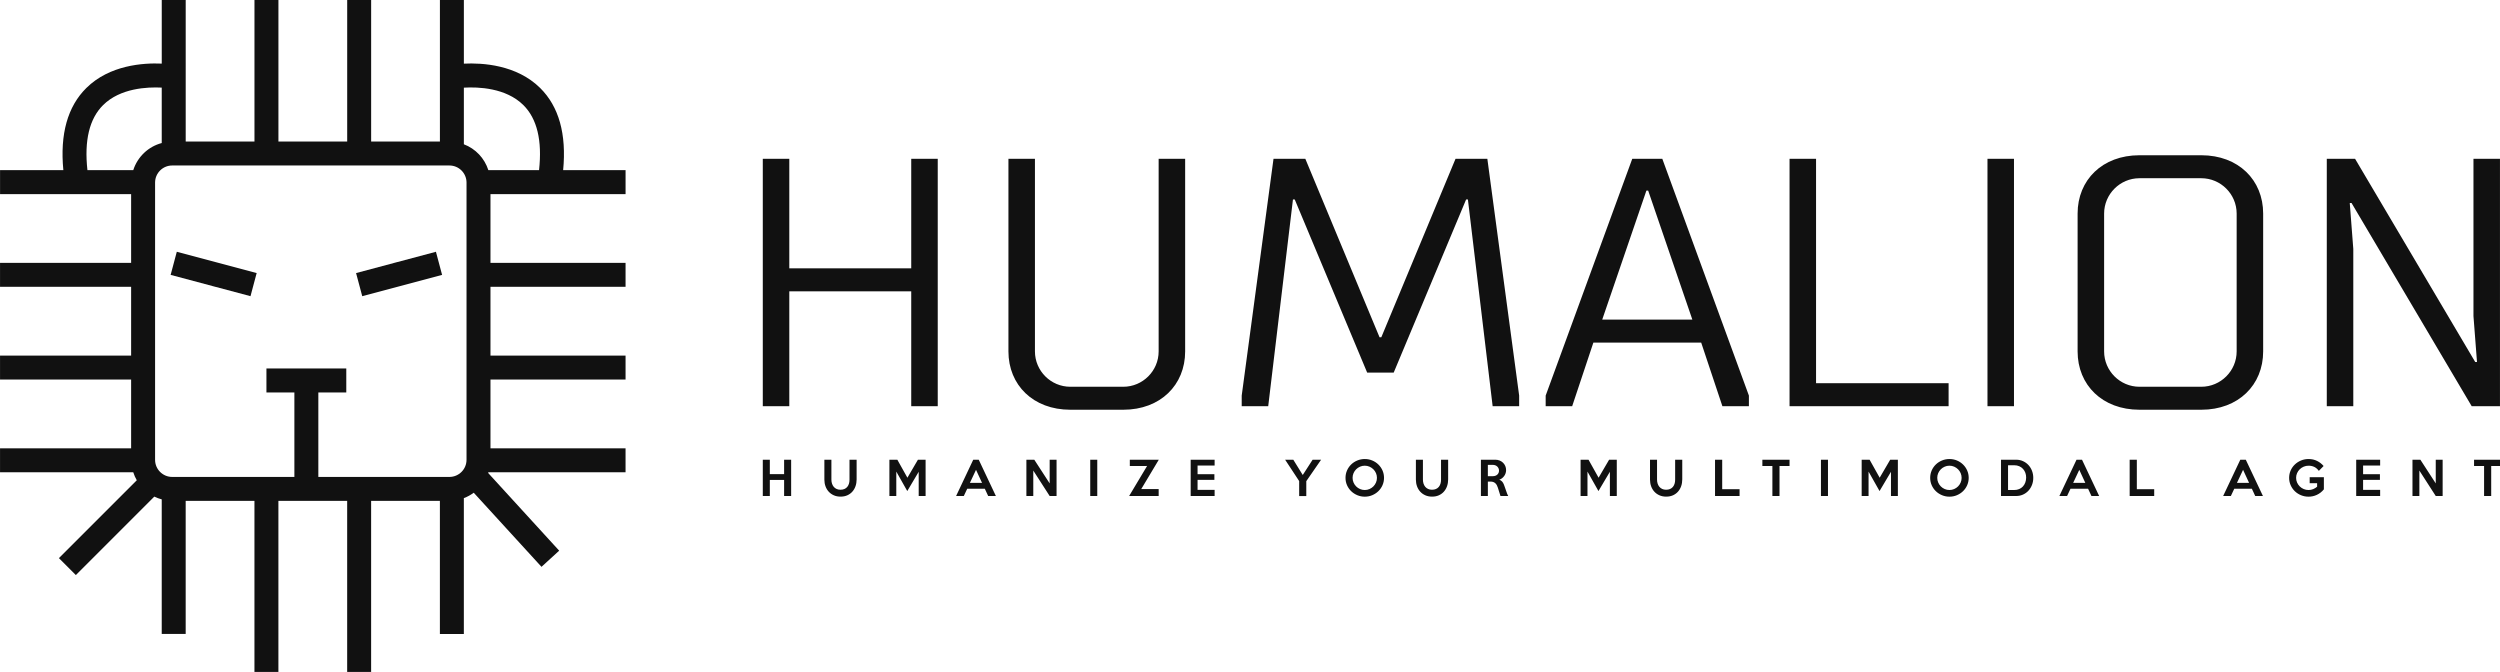 <svg width="396" height="106.405" viewBox="0 0 370.353 99.514" class="looka-1j8o68f"><defs id="SvgjsDefs1788"></defs><g id="SvgjsG1789" featurekey="pxMwYC-0" transform="matrix(1.183,0,0,1.183,-13.108,-12.26)" fill="#111111"><path xmlns="http://www.w3.org/2000/svg" d="M89.417,34.67v-3H81.6c0.435-4.506-0.527-7.967-2.884-10.293c-2.949-2.91-7.222-3.158-9.548-3.043v-7.968h-3v17.721h-8.611  V10.366h-3v17.721h-8.611V10.366h-3v17.721h-8.611V10.366h-3v7.962c-2.35-0.102-6.536,0.186-9.438,3.049  c-2.357,2.326-3.319,5.787-2.884,10.293h-7.927v3H27.5v8.611H11.083v3H27.5v8.611H11.083v3H27.5v8.611H11.083v3h16.684  c0.113,0.353,0.259,0.687,0.441,1.002l-9.75,9.75l2.121,2.121l9.823-9.824c0.296,0.145,0.605,0.259,0.93,0.345v16.855h3V73.087  h8.611v21.419h3V73.087h8.611v21.419h3V73.087h8.611v16.666h3V72.742c0.447-0.169,0.861-0.397,1.239-0.678l8.485,9.281l2.214-2.023  l-8.897-9.733c0.009-0.027,0.017-0.057,0.026-0.085h17.183v-3H72.5v-8.611h16.916v-3H72.5v-8.611h16.916v-3H72.5V34.67H89.417z   M76.618,23.522c1.722,1.706,2.374,4.449,1.964,8.147h-6.349c-0.479-1.493-1.607-2.687-3.066-3.238v-7.091  C70.945,21.235,74.426,21.349,76.618,23.522z M23.992,23.522c2.147-2.129,5.533-2.281,7.341-2.188v6.941  c-1.694,0.449-3.033,1.734-3.565,3.394h-5.74C21.618,27.972,22.27,25.229,23.992,23.522z M69.5,67.947c0,1.18-0.96,2.14-2.141,2.14  H50.944V59.506h3.5v-3h-10v3h3.5v10.581H32.64c-1.18,0-2.14-0.96-2.14-2.14V33.227c0-1.18,0.96-2.14,2.14-2.14h34.72  c1.18,0,2.141,0.96,2.141,2.14V67.947z M33.22,41.89l10,2.667l-0.773,2.898l-10-2.667L33.22,41.89z M65.669,41.89l0.773,2.898  l-10,2.667l-0.773-2.898L65.669,41.89z"></path></g><g id="SvgjsG1790" featurekey="Vx5QiU-0" transform="matrix(2.618,0,0,2.618,107.764,7.815)" fill="#111111"><path d="M10.4 6 l1.5 0 l0 14 l-1.5 0 l0 -6.5 l-6.9 0 l0 6.5 l-1.5 0 l0 -14 l1.5 0 l0 6.2 l6.9 0 l0 -6.2 z M22.4 20.2 l-3 0 c-2.1 0 -3.5 -1.4 -3.5 -3.3 l0 -10.9 l1.5 0 l0 10.9 c0 1.1 0.9 2 2 2 l3 0 c1.1 0 2 -0.9 2 -2 l0 -10.9 l1.5 0 l0 10.9 c0 1.9 -1.4 3.3 -3.5 3.3 z M37.7 18.1 l-1.5 0 l-4.1 -9.8 l-0.1 0 l-1.4 11.7 l-1.5 0 l0 -0.6 l1.8 -13.4 l1.8 0 l4.2 10.1 l0.1 0 l4.2 -10.1 l1.8 0 l1.8 13.4 l0 0.6 l-1.5 0 l-1.4 -11.7 l-0.1 0 z M49 16.4 l-1.2 3.6 l-1.5 0 l0 -0.6 l4.9 -13.4 l1.7 0 l4.9 13.4 l0 0.6 l-1.5 0 l-1.2 -3.6 l-6.1 0 z M54.6 15.1 l-2.5 -7.3 l-0.1 0 l-2.5 7.3 l5.1 0 z M60.1 6 l1.5 0 l0 12.7 l7.5 0 l0 1.3 l-9 0 l0 -14 z M72.8 20 l-1.5 0 l0 -14 l1.5 0 l0 14 z M76.4 16.9 l0 -7.8 c0 -1.9 1.4 -3.3 3.5 -3.3 l3.5 0 c2.1 0 3.5 1.4 3.5 3.3 l0 7.8 c0 1.9 -1.4 3.3 -3.5 3.3 l-3.5 0 c-2.1 0 -3.5 -1.4 -3.5 -3.3 z M85.4 16.9 l0 -7.8 c0 -1.1 -0.9 -2 -2 -2 l-3.5 0 c-1.1 0 -2 0.9 -2 2 l0 7.8 c0 1.1 0.9 2 2 2 l3.5 0 c1.1 0 2 -0.9 2 -2 z M98.7 20 l-6.8 -11.5 l-0.1 0 l0.2 2.6 l0 8.9 l-1.5 0 l0 -14 l1.6 0 l6.8 11.5 l0.1 0 l-0.2 -2.6 l0 -8.9 l1.5 0 l0 14 l-1.6 0 z"></path></g><g id="SvgjsG1791" featurekey="aAUSXE-0" transform="matrix(0.336,0,0,0.336,112.463,66.758)" fill="#111111"><path d="M14.1 20 l-3.1 0 l0 -7.08 l-6.3 0 l0 7.08 l-3.1 0 l0 -15.98 l3.1 0 l0 6.34 l6.3 0 l0 -6.34 l3.1 0 l0 15.98 z M42.97 4 l0 8.68 q0 1.6 -0.48 2.98 t-1.39 2.41 t-2.22 1.62 t-2.99 0.59 q-1.64 0 -2.96 -0.58 t-2.25 -1.59 t-1.43 -2.38 t-0.5 -2.95 l0 -8.78 l3.1 0 l0 8.8 q0 0.92 0.26 1.73 t0.76 1.41 t1.25 0.95 t1.71 0.35 q1.02 0 1.77 -0.33 t1.24 -0.92 t0.74 -1.39 t0.25 -1.76 l0 -8.84 l3.14 0 z M73.38 20 l-3.04 0 l0 -10.68 l-5.04 8.5 l-4.84 -8.58 l0 10.76 l-3.04 0 l0 -16 l3.5 0 l4.44 7.94 l4.64 -7.94 l3.38 0 l0 16 z M104.37 20 l-3.4 0 l-1.48 -3.2 l-7.76 0 l-1.5 3.2 l-3.4 0 l7.56 -16 l2.42 0 z M98.27 14.22 l-2.66 -5.76 l-2.7 5.76 l5.36 0 z M131.12 20 l-3.04 0 l-7.22 -11.22 l0 11.22 l-3.04 0 l0 -16 l3.48 0 l6.78 10.44 l0 -10.44 l3.04 0 l0 16 z M149.07 20 l-3.1 0 l0 -15.98 l3.1 0 l0 15.98 z M176.2 4 l-7.74 12.94 l7.68 0 l0 3.06 l-13.02 0 l7.92 -13.24 l-7.62 0.02 l0 -2.78 l12.78 0 z M200.81 20 l-10.56 0 l0 -15.98 l10.56 0 l0 2.56 l-7.52 0 l0 3.82 l7.42 0 l0 2.5 l-7.42 0 l0 4.4 l7.52 0 l0 2.7 z M247.75 4.02 l-6.52 9.44 l0 6.56 l-3.14 0 l0 -6.6 l-6.18 -9.4 l3.6 0 l4.16 6.72 l4.34 -6.72 l3.74 0 z M275.5 12 q0 1.72 -0.67 3.24 t-1.83 2.64 t-2.7 1.77 t-3.28 0.65 t-3.29 -0.65 t-2.71 -1.77 t-1.83 -2.63 t-0.67 -3.25 t0.67 -3.26 t1.83 -2.64 t2.71 -1.76 t3.29 -0.64 t3.28 0.64 t2.7 1.77 t1.83 2.64 t0.67 3.25 z M272.38 12 q0 -1.1 -0.42 -2.07 t-1.15 -1.7 t-1.71 -1.16 t-2.08 -0.43 q-1.12 0 -2.1 0.43 t-1.71 1.16 t-1.15 1.7 t-0.42 2.07 q0 1.08 0.42 2.06 t1.15 1.71 t1.71 1.16 t2.1 0.43 q1.1 0 2.08 -0.43 t1.71 -1.16 t1.15 -1.71 t0.42 -2.06 z M303.77 4 l0 8.68 q0 1.6 -0.48 2.98 t-1.39 2.41 t-2.22 1.62 t-2.99 0.59 q-1.64 0 -2.96 -0.58 t-2.25 -1.59 t-1.43 -2.38 t-0.5 -2.95 l0 -8.78 l3.1 0 l0 8.8 q0 0.92 0.26 1.73 t0.76 1.41 t1.25 0.95 t1.71 0.35 q1.02 0 1.77 -0.33 t1.24 -0.92 t0.74 -1.39 t0.25 -1.76 l0 -8.84 l3.14 0 z M330.26 20 l-3.42 0 l-1.14 -3.64 q-0.18 -0.6 -0.45 -1.1 t-0.65 -0.86 t-0.91 -0.56 t-1.25 -0.2 l-1.16 0 l0 6.36 l-3.06 0 l0 -15.98 l6.32 -0.02 q1.02 0 1.9 0.35 t1.52 0.97 t1 1.46 t0.36 1.82 q0 0.7 -0.22 1.36 t-0.62 1.22 t-0.95 0.99 t-1.21 0.65 q0.76 0.28 1.24 0.81 t0.76 1.27 q0.14 0.34 0.26 0.68 t0.25 0.71 t0.28 0.8 t0.33 0.95 q0.22 0.66 0.41 1.13 t0.41 0.83 z M326.2 8.82 q0 -0.56 -0.21 -1.02 t-0.57 -0.8 t-0.85 -0.53 t-1.05 -0.19 l-2.24 0 l0 4.98 l2.24 0 q0.56 0 1.05 -0.17 t0.85 -0.49 t0.57 -0.77 t0.21 -1.01 z M378.12 20 l-3.04 0 l0 -10.68 l-5.04 8.5 l-4.84 -8.58 l0 10.76 l-3.04 0 l0 -16 l3.5 0 l4.44 7.94 l4.64 -7.94 l3.38 0 l0 16 z M406.99 4 l0 8.68 q0 1.6 -0.48 2.98 t-1.39 2.41 t-2.22 1.62 t-2.99 0.59 q-1.64 0 -2.96 -0.58 t-2.25 -1.59 t-1.43 -2.38 t-0.5 -2.95 l0 -8.78 l3.1 0 l0 8.8 q0 0.92 0.26 1.73 t0.76 1.41 t1.25 0.95 t1.71 0.35 q1.02 0 1.77 -0.33 t1.24 -0.92 t0.74 -1.39 t0.25 -1.76 l0 -8.84 l3.14 0 z M432.26 20 l-10.82 0 l0 -15.98 l3.16 0 l0 12.98 l7.66 0 l0 3 z M454.29 6.78 l-4.42 0 l0 13.22 l-3.14 0 l0 -13.22 l-4.42 0 l0 -2.76 l11.98 0 l0 2.76 z M471.24 20 l-3.1 0 l0 -15.98 l3.1 0 l0 15.98 z M502.05 20 l-3.04 0 l0 -10.68 l-5.04 8.5 l-4.84 -8.58 l0 10.76 l-3.04 0 l0 -16 l3.5 0 l4.44 7.94 l4.64 -7.94 l3.38 0 l0 16 z M533.28 12 q0 1.72 -0.67 3.24 t-1.83 2.64 t-2.7 1.77 t-3.28 0.65 t-3.29 -0.65 t-2.71 -1.77 t-1.83 -2.63 t-0.67 -3.25 t0.67 -3.26 t1.83 -2.64 t2.71 -1.76 t3.29 -0.64 t3.28 0.64 t2.7 1.77 t1.83 2.64 t0.67 3.25 z M530.16 12 q0 -1.1 -0.42 -2.07 t-1.15 -1.7 t-1.71 -1.16 t-2.08 -0.43 q-1.12 0 -2.1 0.43 t-1.71 1.16 t-1.15 1.7 t-0.42 2.07 q0 1.08 0.42 2.06 t1.15 1.71 t1.71 1.16 t2.1 0.43 q1.1 0 2.08 -0.43 t1.71 -1.16 t1.15 -1.71 t0.42 -2.06 z M561.75 12 q0 1.66 -0.56 3.11 t-1.56 2.54 t-2.39 1.72 t-3.03 0.63 l-6.68 0 l0 -16 l6.68 0 q1.64 0 3.03 0.64 t2.39 1.72 t1.56 2.54 t0.56 3.1 z M558.61 11.92 q0.02 -1.12 -0.34 -2.12 t-1.04 -1.75 t-1.67 -1.18 t-2.23 -0.43 l-2.7 0 l0 10.92 l2.7 0 q1.22 0 2.19 -0.41 t1.65 -1.14 t1.05 -1.72 t0.39 -2.17 z M590.8 20 l-3.4 0 l-1.48 -3.2 l-7.76 0 l-1.5 3.2 l-3.4 0 l7.56 -16 l2.42 0 z M584.7 14.22 l-2.66 -5.76 l-2.7 5.76 l5.36 0 z M615.07 20 l-10.82 0 l0 -15.98 l3.16 0 l0 12.98 l7.66 0 l0 3 z M663.01 20 l-3.4 0 l-1.48 -3.2 l-7.76 0 l-1.5 3.2 l-3.4 0 l7.56 -16 l2.42 0 z M656.91 14.22 l-2.66 -5.76 l-2.7 5.76 l5.36 0 z M689.88 17.06 q-0.68 0.84 -1.48 1.45 t-1.67 1.01 t-1.78 0.59 t-1.81 0.19 q-1.78 0 -3.34 -0.64 t-2.72 -1.76 t-1.84 -2.64 t-0.68 -3.28 q0 -1.72 0.67 -3.23 t1.84 -2.63 t2.73 -1.77 t3.34 -0.65 q2.06 0 3.75 0.84 t2.87 2.24 l-2.1 2.14 q-0.9 -1.22 -2.02 -1.75 t-2.5 -0.53 q-1.14 0 -2.14 0.42 t-1.75 1.15 t-1.18 1.7 t-0.43 2.07 q0 1.12 0.43 2.09 t1.18 1.71 t1.75 1.16 t2.14 0.42 q1.08 0 2.04 -0.4 t1.72 -1.06 l0 -1.54 l-3.28 0 l0 -2.64 l6.26 0 l0 5.34 z M714.69 20 l-10.56 0 l0 -15.98 l10.56 0 l0 2.56 l-7.52 0 l0 3.82 l7.42 0 l0 2.5 l-7.42 0 l0 4.4 l7.52 0 l0 2.7 z M742.24 20 l-3.04 0 l-7.22 -11.22 l0 11.22 l-3.04 0 l0 -16 l3.48 0 l6.78 10.44 l0 -10.44 l3.04 0 l0 16 z M768.07 6.78 l-4.42 0 l0 13.22 l-3.14 0 l0 -13.22 l-4.42 0 l0 -2.76 l11.98 0 l0 2.76 z"></path></g></svg>